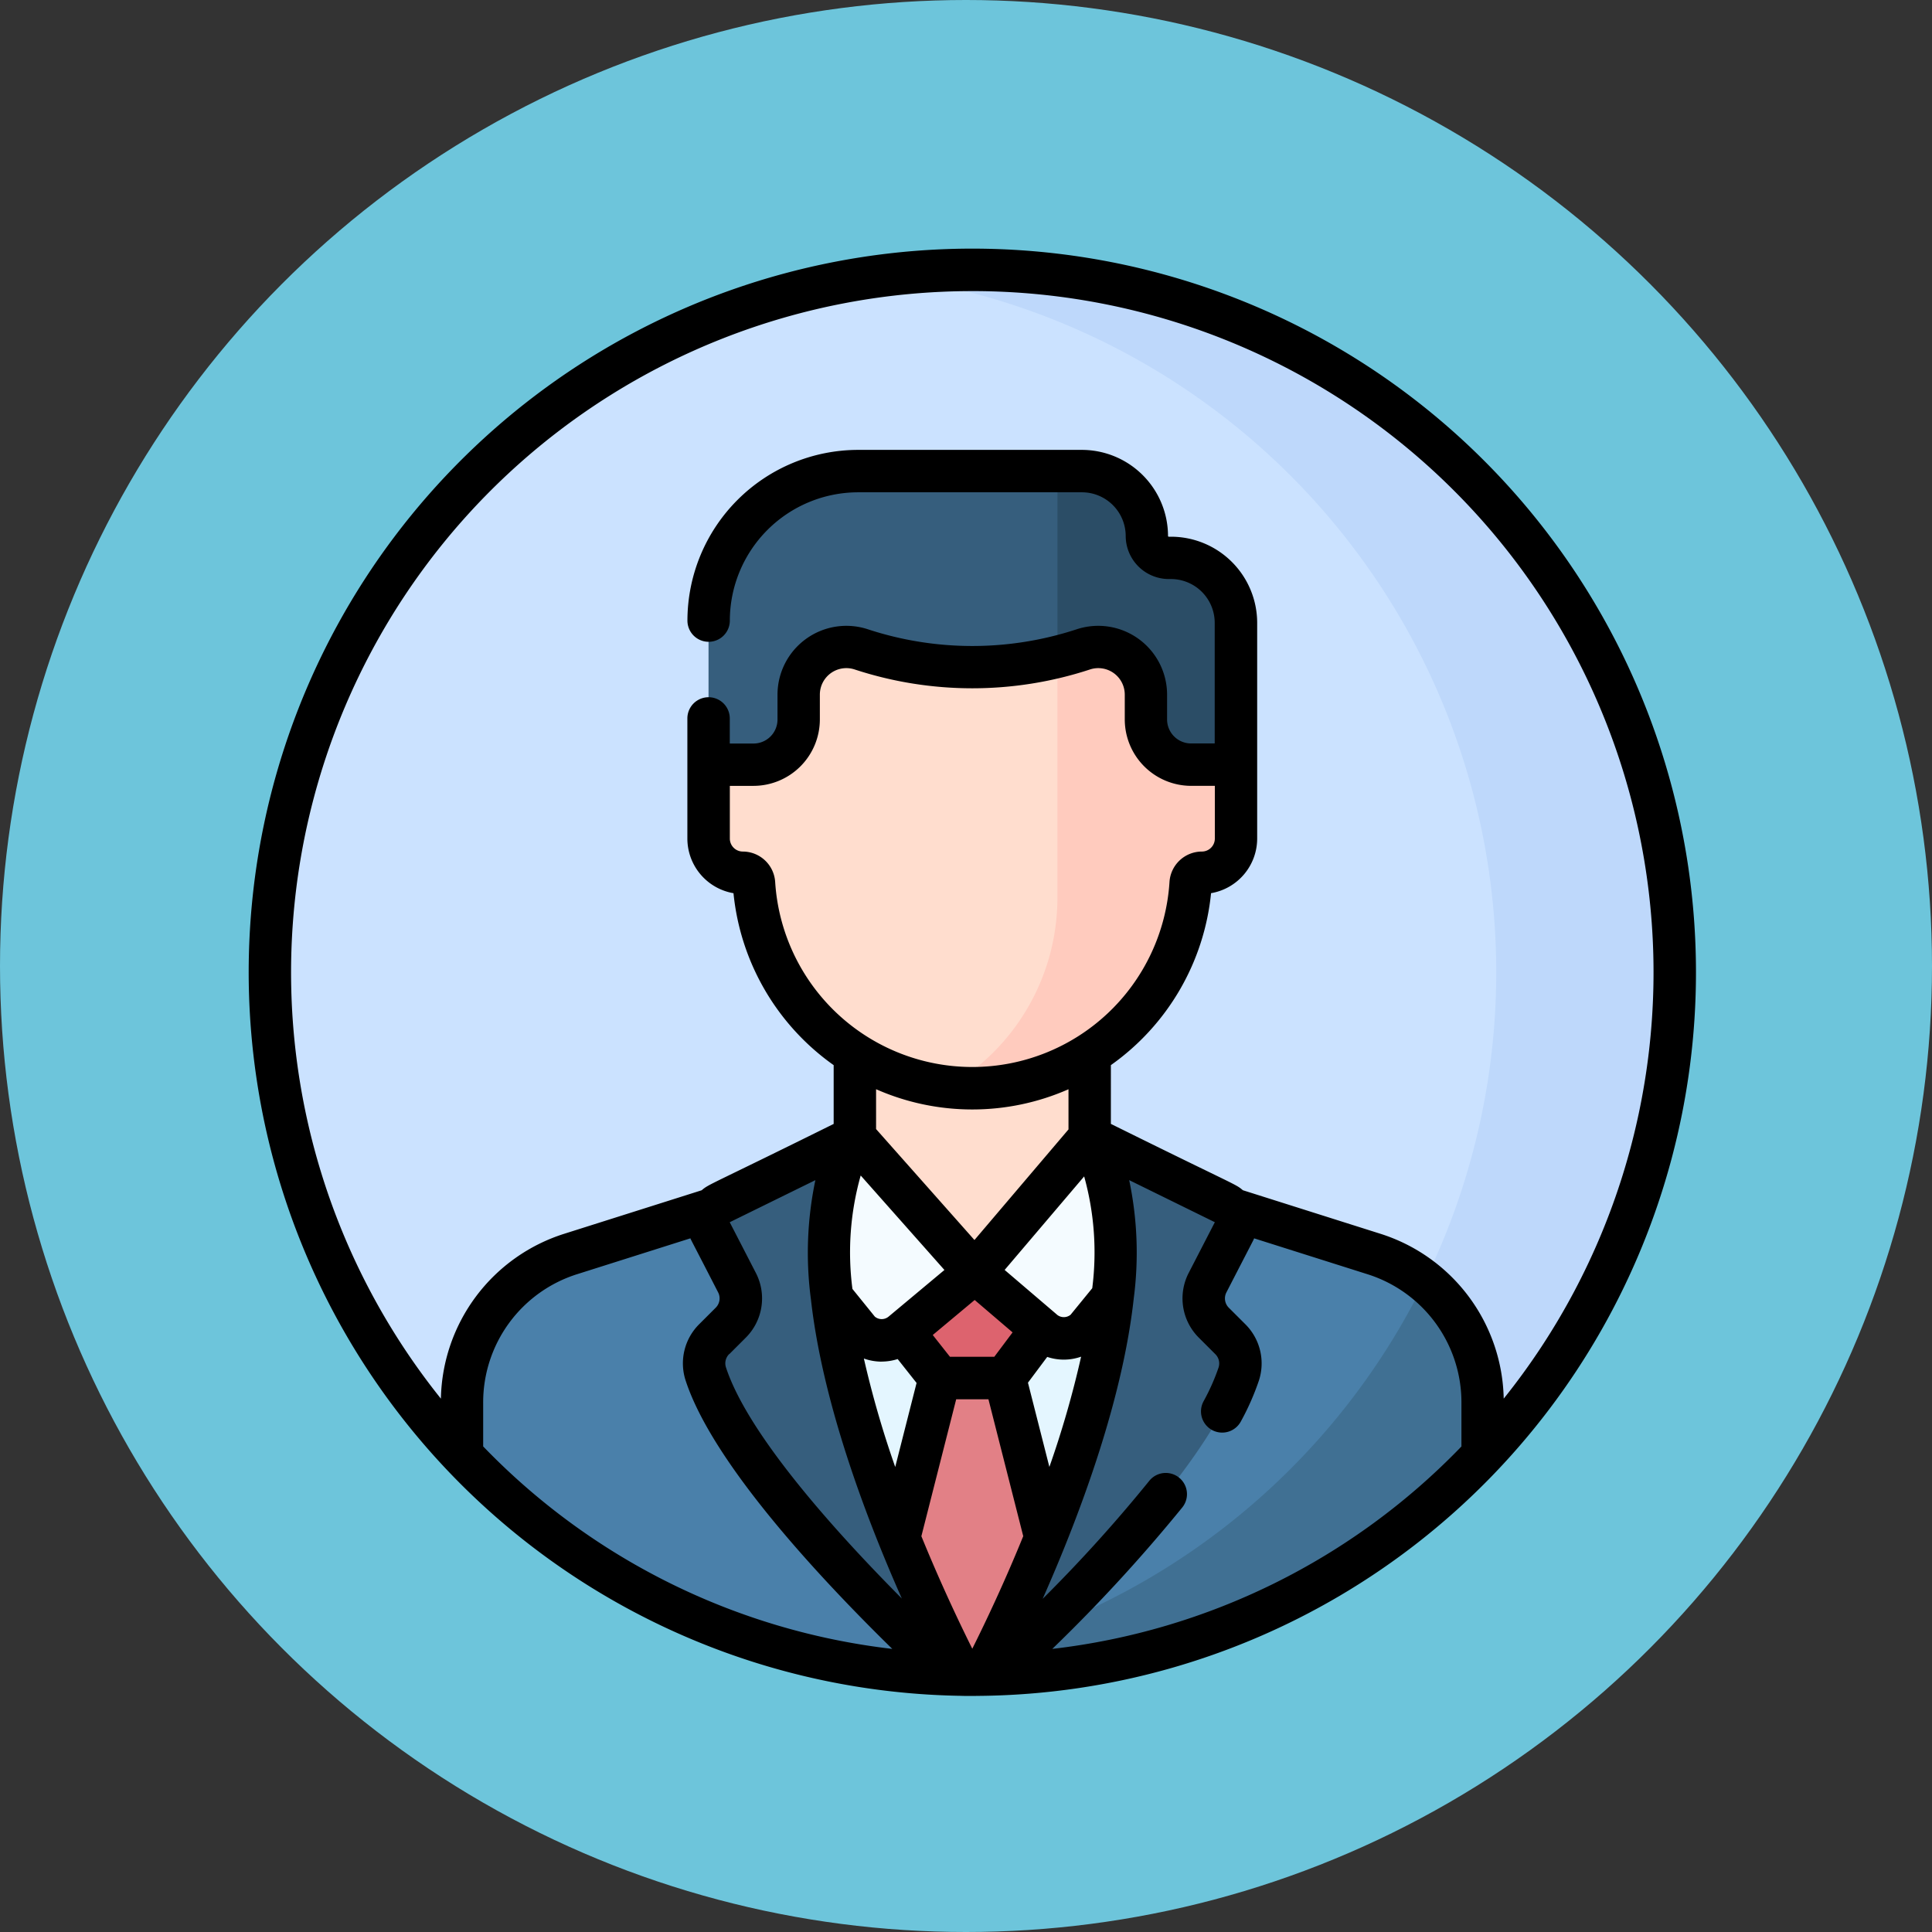 <svg xmlns="http://www.w3.org/2000/svg" width="101" height="101" viewBox="0 0 101 101">
  <rect x="0" y="0" width="101" height="101" fill="#333333" stroke="none"/>
  <g id="icon2" transform="translate(-637 -1384)">
    <circle id="Elipse_1147" data-name="Elipse 1147" cx="50.5" cy="50.5" r="50.5" transform="translate(637 1384)" fill="#6dc5db"/>
    <g id="icon2-2" data-name="icon2" transform="translate(650 1397)">
      <g id="Grupo_102664" data-name="Grupo 102664" transform="translate(1.108 1.108)">
        <ellipse id="Elipse_5037" data-name="Elipse 5037" cx="36.722" cy="36.722" rx="36.722" ry="36.722" fill="#cbe2ff"/>
        <path id="Trazado_160717" data-name="Trazado 160717" d="M229.078,7.5a37.064,37.064,0,0,0-4.668.294,36.726,36.726,0,0,1,0,72.856A36.724,36.724,0,1,0,229.078,7.5Z" transform="translate(-192.356 -7.5)" fill="#bed8fb"/>
        <g id="Grupo_102663" data-name="Grupo 102663" transform="translate(10.046 10.511)">
          <g id="Grupo_102662" data-name="Grupo 102662">
            <g id="Grupo_102661" data-name="Grupo 102661">
              <path id="Trazado_160718" data-name="Trazado 160718" d="M185.61,82.027a3.4,3.4,0,0,0-3.4-3.4h-11.7a7.816,7.816,0,0,0-7.816,7.816v8.677h27.572V86.57a3.4,3.4,0,0,0-3.4-3.4h-.114A1.147,1.147,0,0,1,185.61,82.027Z" transform="translate(-149.808 -78.631)" fill="#365e7d"/>
              <path id="Trazado_160719" data-name="Trazado 160719" d="M292.035,83.175h-.114a1.147,1.147,0,0,1-1.147-1.147,3.4,3.4,0,0,0-3.4-3.4H286.1V95.125h9.336V86.571a3.4,3.4,0,0,0-3.4-3.4Z" transform="translate(-254.972 -78.632)" fill="#2b4d66"/>
              <path id="Trazado_160720" data-name="Trazado 160720" d="M128.833,342.856a8.159,8.159,0,0,0-5.7-7.779L113.111,331.9l-10.952-.385L91.2,331.9l-10.026,3.174a8.16,8.16,0,0,0-5.7,7.779v2.739a36.619,36.619,0,0,0,26.611,11.485,39.276,39.276,0,0,0,4.422-.256,36.629,36.629,0,0,0,22.32-11.23v-2.739Z" transform="translate(-75.481 -294.148)" fill="#4a80aa"/>
              <path id="Trazado_160721" data-name="Trazado 160721" d="M255.8,374.407v-2.739a8.158,8.158,0,0,0-3.027-6.342A36.753,36.753,0,0,1,224.469,385.6a37.042,37.042,0,0,0,4.594.3,39.276,39.276,0,0,0,4.422-.256A36.63,36.63,0,0,0,255.8,374.407Z" transform="translate(-202.452 -322.96)" fill="#407093"/>
              <g id="Grupo_102651" data-name="Grupo 102651" transform="translate(19.193 34.826)">
                <path id="Trazado_160722" data-name="Trazado 160722" d="M220.033,317.1l-7.187-2.8-7.194,2.8c-1.724,8.174,4.668,21.479,6.633,25.3.164,0,.328.007.492.007.208,0,.415-.006.622-.01C215.368,338.571,221.757,325.269,220.033,317.1Z" transform="translate(-205.361 -314.3)" fill="#e4f6ff"/>
              </g>
              <path id="Trazado_160723" data-name="Trazado 160723" d="M227.7,399.54l-2.907,11.433,3.655,4.069c.643.013,1.282.011,1.926-.007L234.025,411l-2.914-11.464H227.7Z" transform="translate(-202.73 -352.118)" fill="#e28086"/>
              <path id="Trazado_160724" data-name="Trazado 160724" d="M245.412,492.6c.3.008.6.013.9.014.347,0,.692-.007,1.036-.016l1.851-2.046a36.438,36.438,0,0,1-4.491,1.259Z" transform="translate(-219.696 -429.676)" fill="#dd636e"/>
              <g id="Grupo_102659" data-name="Grupo 102659" transform="translate(12.888 9.201)">
                <g id="Grupo_102658" data-name="Grupo 102658" transform="translate(7.648 20.899)">
                  <g id="Grupo_102657" data-name="Grupo 102657">
                    <g id="Grupo_102656" data-name="Grupo 102656">
                      <g id="Grupo_102655" data-name="Grupo 102655">
                        <g id="Grupo_102654" data-name="Grupo 102654">
                          <g id="Grupo_102653" data-name="Grupo 102653">
                            <g id="Grupo_102652" data-name="Grupo 102652">
                              <path id="Trazado_160725" data-name="Trazado 160725" d="M226.724,288.787v-6.465H214.448v6.465c0,3.39,6.138,7.093,6.138,7.093S226.724,292.176,226.724,288.787Z" transform="translate(-214.448 -282.322)" fill="#ffddce"/>
                            </g>
                          </g>
                        </g>
                      </g>
                    </g>
                  </g>
                </g>
                <path id="Trazado_160726" data-name="Trazado 160726" d="M190.267,147.049H187.92a2.363,2.363,0,0,1-2.363-2.363v-1.293a2.5,2.5,0,0,0-3.277-2.369,18.477,18.477,0,0,1-11.594,0h0a2.494,2.494,0,0,0-3.277,2.369v1.294a2.363,2.363,0,0,1-2.363,2.363H162.7v3.864a1.788,1.788,0,0,0,1.788,1.788.588.588,0,0,1,.585.555,11.436,11.436,0,0,0,22.826,0,.588.588,0,0,1,.585-.555,1.788,1.788,0,0,0,1.788-1.788v-3.864Z" transform="translate(-162.695 -140.896)" fill="#ffddce"/>
                <path id="Trazado_160727" data-name="Trazado 160727" d="M260.22,147.052a2.363,2.363,0,0,1-2.363-2.363V143.4a2.5,2.5,0,0,0-3.277-2.369q-.669.221-1.349.388v12.763a11.433,11.433,0,0,1-5.7,9.72,11.424,11.424,0,0,0,12.662-10.639.588.588,0,0,1,.585-.555,1.788,1.788,0,0,0,1.788-1.788v-3.864H260.22Z" transform="translate(-234.995 -140.899)" fill="#ffcbbe"/>
              </g>
              <g id="Grupo_102660" data-name="Grupo 102660" transform="translate(15.722 34.826)">
                <path id="Trazado_160728" data-name="Trazado 160728" d="M186.687,314.3l-4.814,3.911,5.048,6.242a1.672,1.672,0,0,0,2.238.085l3.8-3.171Z" transform="translate(-181.873 -314.3)" fill="#f4fbff"/>
                <path id="Trazado_160729" data-name="Trazado 160729" d="M262.88,314.3l-6.009,7.067,3.568,3.051a1.672,1.672,0,0,0,2.245-.065l5.012-6.142Z" transform="translate(-245.788 -314.3)" fill="#f4fbff"/>
              </g>
            </g>
            <path id="Trazado_160730" data-name="Trazado 160730" d="M169.015,314.3l-7.066,3.471a1.07,1.07,0,0,0-.479,1.451l1.384,2.684a1.8,1.8,0,0,1-.327,2.1l-.861.86a1.793,1.793,0,0,0-.44,1.827c1.671,5.095,9.715,12.886,12.759,15.7q.307.008.615.011C172.392,338.111,164.57,321.8,169.015,314.3Z" transform="translate(-148.479 -279.474)" fill="#365e7d"/>
            <path id="Trazado_160731" data-name="Trazado 160731" d="M271.825,324a1.8,1.8,0,0,1-.327-2.1l1.384-2.684a1.07,1.07,0,0,0-.479-1.451l-7.066-3.471c4.444,7.5-3.373,23.8-5.583,28.1q.311-.005.622-.016c3.05-2.825,11.081-10.606,12.751-15.7a1.793,1.793,0,0,0-.44-1.827Z" transform="translate(-232.523 -279.474)" fill="#365e7d"/>
            <path id="Trazado_160732" data-name="Trazado 160732" d="M235.313,362.124l-3.738,3.122,1.9,2.407h3.409l1.9-2.549Z" transform="translate(-208.508 -320.231)" fill="#dd636e"/>
          </g>
        </g>
      </g>
      <path id="Trazado_160733" data-name="Trazado 160733" d="M75.661,37.83A37.83,37.83,0,1,0,37.223,75.653c.356.016,1.128,0,1.143,0h.039A37.82,37.82,0,0,0,75.661,37.83ZM37.83,2.217a35.616,35.616,0,0,1,27.78,57.9,9.231,9.231,0,0,0-6.466-8.625l-7.17-2.27c-.406-.347-.3-.2-6.9-3.468V42.682a12.533,12.533,0,0,0,5.237-8.989,2.9,2.9,0,0,0,2.411-2.855V19.558a4.509,4.509,0,0,0-4.5-4.5H48.1a.039.039,0,0,1-.039-.039,4.509,4.509,0,0,0-4.5-4.5h-11.7a8.934,8.934,0,0,0-8.924,8.924,1.108,1.108,0,1,0,2.217,0,6.715,6.715,0,0,1,6.707-6.707h11.7a2.29,2.29,0,0,1,2.288,2.288A2.258,2.258,0,0,0,48.1,17.271h.114a2.29,2.29,0,0,1,2.288,2.288v6.307H49.267a1.256,1.256,0,0,1-1.255-1.255V23.318A3.6,3.6,0,0,0,43.279,19.9a17.488,17.488,0,0,1-10.9,0,3.6,3.6,0,0,0-4.733,3.421v1.294a1.256,1.256,0,0,1-1.255,1.255H25.151V24.558a1.108,1.108,0,1,0-2.217,0v6.281a2.9,2.9,0,0,0,2.411,2.855,12.533,12.533,0,0,0,5.237,8.989v3.073c-6.587,3.264-6.5,3.127-6.9,3.468l-7.167,2.269a9.231,9.231,0,0,0-6.466,8.625,35.616,35.616,0,0,1,27.78-57.9ZM25.124,57.792l.861-.86a2.9,2.9,0,0,0,.529-3.388l-1.366-2.649,4.478-2.2a18.478,18.478,0,0,0-.232,6.237v0c.573,5.119,2.663,10.926,4.751,15.634-3.439-3.461-8.035-8.552-9.193-12.081a.681.681,0,0,1,.17-.7Zm.027-29.709h1.238a3.475,3.475,0,0,0,3.471-3.471V23.317A1.385,1.385,0,0,1,31.686,22a19.717,19.717,0,0,0,12.289,0A1.385,1.385,0,0,1,45.8,23.318v1.293a3.475,3.475,0,0,0,3.471,3.471h1.238v2.756a.68.68,0,0,1-.68.679,1.7,1.7,0,0,0-1.691,1.593,10.328,10.328,0,0,1-20.614,0,1.7,1.7,0,0,0-1.691-1.593.68.68,0,0,1-.679-.679V28.082ZM37.829,73.191c-.719-1.443-1.69-3.5-2.662-5.882l1.82-7.158h1.686l1.819,7.156C39.519,69.7,38.546,71.753,37.829,73.191Zm-1.457-19.8-2.92,2.439a.562.562,0,0,1-.718,0l-1.171-1.448a14.77,14.77,0,0,1,.432-5.93Zm-3.282,4.789a2.772,2.772,0,0,0,.838-.132l.988,1.249L33.8,63.69a51.824,51.824,0,0,1-1.639-5.67A2.773,2.773,0,0,0,33.091,58.183Zm5.889-.25H36.662l-.9-1.14,2.191-1.83,1.982,1.694Zm3.268-2.212L39.52,53.389,43.677,48.5a14.781,14.781,0,0,1,.423,5.844l-1.133,1.388A.562.562,0,0,1,42.248,55.721ZM37.828,45a12.467,12.467,0,0,0,5.03-1.057v2.1l-4.916,5.782-5.143-5.8V43.941A12.465,12.465,0,0,0,37.828,45Zm4.031,18.688-1.12-4.405,1.007-1.347a2.718,2.718,0,0,0,1.772-.013A51.45,51.45,0,0,1,41.859,63.687Zm-29.6-1.068v-2.29a7.025,7.025,0,0,1,4.923-6.722l5.909-1.871c.059.138,0,0,1.451,2.825a.686.686,0,0,1-.125.8l-.861.86a2.887,2.887,0,0,0-.71,2.957c1.415,4.312,6.98,10.284,10.8,14.021A35.34,35.34,0,0,1,12.262,62.618ZM42.011,73.2a84.18,84.18,0,0,0,6.8-7.4,1.108,1.108,0,1,0-1.735-1.38,77.121,77.121,0,0,1-5.568,6.162C43.6,65.86,45.7,60.034,46.267,54.9v-.006a18.438,18.438,0,0,0-.236-6.2l4.478,2.2-1.366,2.649a2.9,2.9,0,0,0,.529,3.388l.861.86a.682.682,0,0,1,.17.7,11.046,11.046,0,0,1-.785,1.767,1.108,1.108,0,0,0,1.95,1.053,13.228,13.228,0,0,0,.941-2.13,2.887,2.887,0,0,0-.71-2.957l-.861-.86a.687.687,0,0,1-.125-.8c1.442-2.8,1.392-2.689,1.451-2.826l5.911,1.871A7.025,7.025,0,0,1,63.4,60.328v2.29A35.338,35.338,0,0,1,42.011,73.2Z"/>
    </g>
  </g>
</svg>
